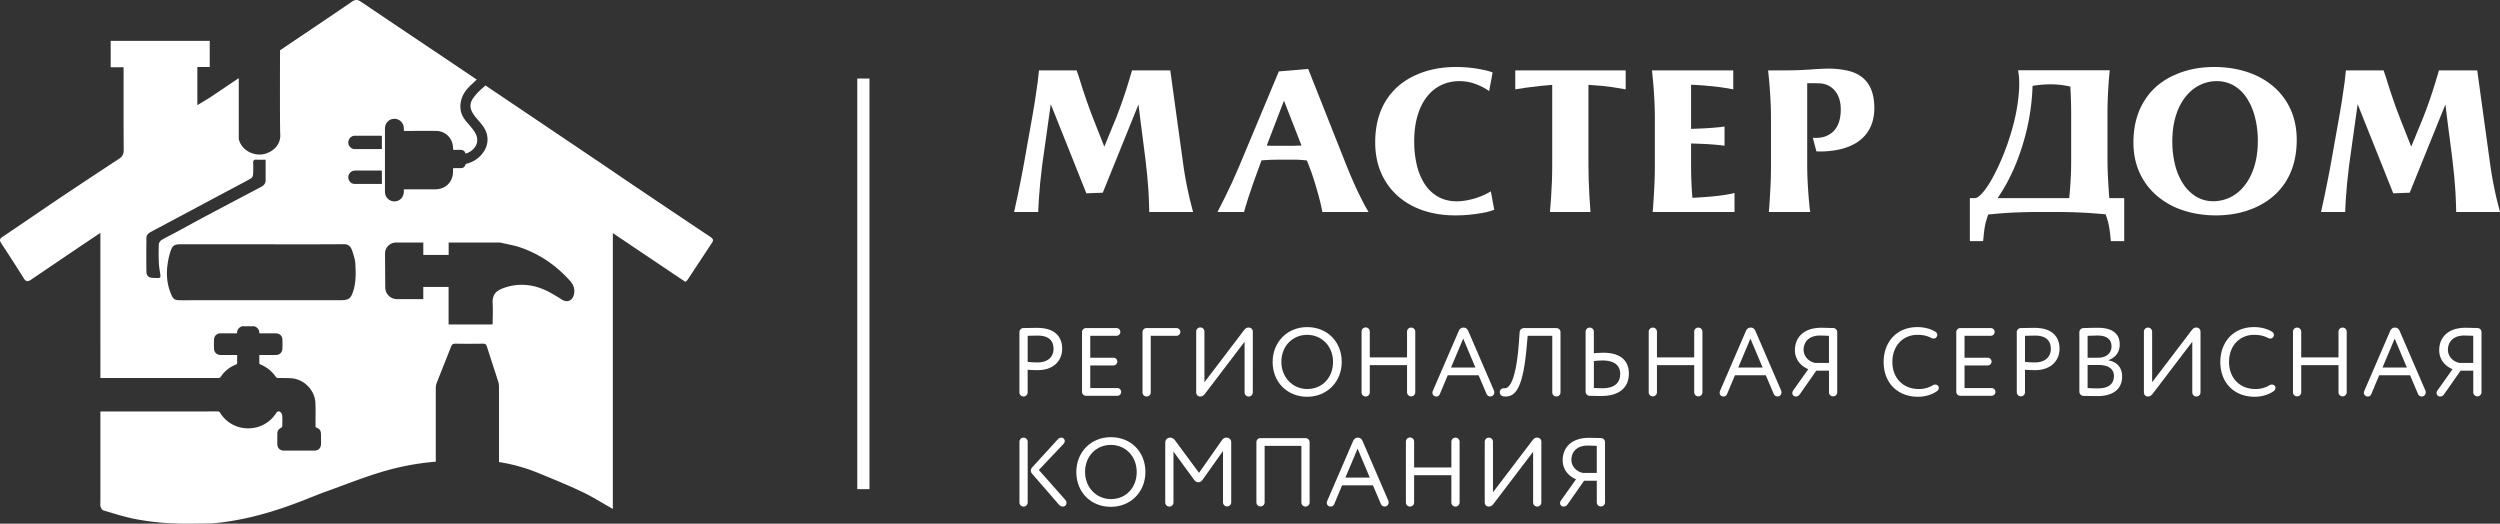<svg xmlns="http://www.w3.org/2000/svg" viewBox="0 0 4291.22 898.88"><rect x="0" y="0" width="4291.22" height="898.88" fill="#333333" stroke="none"/><defs><style>.cls-1{fill:#fff;}</style></defs><title>logoРесурс 1</title><g id="Слой_2" data-name="Слой 2"><g id="Слой_1-2" data-name="Слой 1"><path class="cls-1" d="M2008.76,120.79l22.55,163.47q3.35,24.66,10.57,56.19,1.74,7.57,6,23.43h-75.22q0-9.51-1.22-34.53-1.59-25.19-5.3-56-3.52-29.23-8.27-64.3-1.93-14.61-3.7-29.76l-61.28,151.48-28.19,1.06-7-17.44-9.16-23.08-20.79-52.14-6.86-17.08-9.69-24.31-7.59-19L1788.93,283.2q-4,31.19-5.81,59.72c-.47,8.1-.81,15.09-1.06,21h-41.39l.88-3.7,2.11-10q2.65-11.28,7-33.3,5.26-26.05,7.74-40.68l13.39-75.22q5.13-28.18,8.46-53.89.71-4.59.88-5.82c.82-6.34,1.6-13.15,2.29-20.44h64.65l3.7,10.75q6,20.09,13.74,42.27,6.87,19.38,12,32.24l18,45.62,20.61-50.2q11.61-29.76,20.07-57.6c1.66-5.16,2.88-9.27,3.7-12.33l1.41-4.57,1.78-6.18Z"/><path class="cls-1" d="M2245.5,118.33,2311,283.56q13.74,34.33,26.06,58.3,5.11,10.56,12,22H2269.8l-1.41-7.4q-4-18.84-12.14-45.09-4.23-13.92-10.4-29.42l-2.64-6.52-5.11-.53c-4.7-.47-9.5-.75-14.45-.88h-29.41q-14.44,0-28.89,1.24Q2150.92,314,2143,338.51q-7.41,23.25-7.58,25.37h-45.62q13.73-26.25,25-50.74,4.23-9.33,12.32-28l68-162.58Zm-71.17,131.58c3.06.24,5.7.35,7.93.35h37.87c2.7,0,5.93-.11,9.69-.35h4.23l-30.13-77.15Z"/><path class="cls-1" d="M2564.85,360l-4.41,1.59q-10.72,3.87-34.18,6.52a234.24,234.24,0,0,1-28.69,1.58q-30,0-55.23-8.63t-43.42-25a112.06,112.06,0,0,1-28.45-39.81q-9.93-23.25-9.95-51.61,0-44,20.09-74.51,18.3-27.65,51.08-41.93,30.11-13.2,67.63-13.2a220.36,220.36,0,0,1,46,4.75,106.25,106.25,0,0,1,16.74,4.58l-6,32.06q-12.16-9-30.29-14.44a77.85,77.85,0,0,0-21-2.65,71.11,71.11,0,0,0-30.37,6.52A68.18,68.18,0,0,0,2450,165.19q-10.73,13.2-16.64,32.85t-5.9,44.82a173.29,173.29,0,0,0,4.39,40,104.69,104.69,0,0,0,13,32.06,67.23,67.23,0,0,0,23.34,22.63q14,8,32.5,8,12.33,0,28.19-4.23a118.8,118.8,0,0,0,21.67-8.28c1.28-.59,3.39-1.7,6.33-3.35l2.11-1.41Z"/><path class="cls-1" d="M2663.82,312.44q.55-14.26.54-28.71V145.64q-19.2,1.41-44.22,4.75-8.08,1.06-19.19,3V120.79h189.52v32.59q-21.64-4-38.73-5.81-14.29-1.23-25.2-1.93V283.73q0,23.77,1.75,54.43,1.08,16.92,1.78,25.72h-69.58Q2662.61,340.1,2663.82,312.44Z"/><path class="cls-1" d="M2840,312.44q.54-14.26.53-28.71V201.47q0-23.78-2.45-54.78c-.6-6.93-1.41-15.55-2.48-25.9h139.51v32.59a384.13,384.13,0,0,0-41.74-5.81q-13.59-1.41-30.66-2.12V221.2q25.38-.7,44.21-2.47c5.39-.47,9.81-1,13.22-1.58v32.94q-13.92-1.77-31-2.82l-26.43-1.06v37.52q0,28.36,2.29,55.84,35-1.76,55-4.93,11.28-1.77,17.25-3.36v32.6H2836.79Q2838.56,344.5,2840,312.44Z"/><path class="cls-1" d="M3111.75,236.52l4.58.18a50.6,50.6,0,0,0,14.26-1.76q12.33-3.69,19.38-12.86,9.69-12.32,9.69-34.17,0-21-10.92-33.11a34.05,34.05,0,0,0-10.91-8.2,37.17,37.17,0,0,0-12.86-3.44q-7-.34-11.1-.34h-11.81V283.73q0,23.77,2.47,54.43,1,13.74,2.64,25.72h-71q1.79-19.38,3.17-51.44c.37-9.51.53-19.08.53-28.71V201.47q0-23.78-2.45-54.78-.88-10.4-2.48-25.9h31.36q18.86,0,40.51-1.4,20.61-1.59,31.7-1.59a145.2,145.2,0,0,1,35.06,4q15.86,4,26.43,14,17.26,16.74,17.25,49.5,0,19.2-7,33.55a61.92,61.92,0,0,1-20,23.69q-12.69,9-30.39,13.39a151.25,151.25,0,0,1-39,4h-3Z"/><path class="cls-1" d="M3381.25,413.9V340.09h8.46c3.05,0,6.56-2.11,10.57-6.33q12.84-12.87,27.29-42.8A419.51,419.51,0,0,0,3453.12,224q10.9-37.7,12.67-71.69.18-2.82.18-8.28a126.9,126.9,0,0,0-1.94-23.43h157.31q-2.3,22.55-3.35,47.91-.52,13.4-.53,26.95V272.1q0,18.51,1.22,39.46,1.08,18.31,1.94,28.53h25.55V413.9h-22.91L3622,401.05q-1.92-14.82-4-21.67c-1.66-5.53-2.89-9.34-3.7-11.46q-41.58-4-80.86-4H3494q-19.2,0-43.87,1.23-12.84.69-32.93,2.64l-4.41.36a53.26,53.26,0,0,0-2.29,7,40.78,40.78,0,0,1-1.23,4.05q-2.45,7.94-4,21.85L3404,413.9Zm136.34-269.15a191.29,191.29,0,0,0-28.72,2.65,380.78,380.78,0,0,1-16.72,100.22q-16.23,53.37-43.34,92.47h123q3.34-34,3.33-62.7V195.48q0-21.49-1.41-46.85c-4.68-1.06-9.62-1.94-14.78-2.64a146.8,146.8,0,0,0-16.92-1.24Z"/><path class="cls-1" d="M3747.37,361.06a131.94,131.94,0,0,1-45-25,112.85,112.85,0,0,1-29.86-39.81Q3662,273,3662,244.63q0-43.69,20.63-74.51,18.3-27.65,51.24-41.93Q3764,115,3800.48,115q30.81,0,56.88,8.62t45.09,25A111.94,111.94,0,0,1,3932,188.35q10.29,23.16,10.3,51.7,0,43.68-20.44,74.33-18.49,27.66-51.43,42.1-30.11,13.22-66.57,13.21Q3773.35,369.69,3747.37,361.06Zm-14-78.57a106.84,106.84,0,0,0,13.57,32.42,70.33,70.33,0,0,0,22.55,22.46,56.25,56.25,0,0,0,29.76,8,65.54,65.54,0,0,0,28.72-6.6,70.14,70.14,0,0,0,24.14-19.46q11.1-13.57,17.25-33.13t6.17-44.38a162.82,162.82,0,0,0-4.68-39.81,107.77,107.77,0,0,0-13.63-32.59,66.85,66.85,0,0,0-22.47-22.28,58.08,58.08,0,0,0-30-7.84,64.5,64.5,0,0,0-28.54,6.6,71,71,0,0,0-24,19.3q-11.1,13.56-17.28,33.2t-6.17,44.47A164.58,164.58,0,0,0,3733.35,282.49Z"/><path class="cls-1" d="M4252.12,120.79l22.54,163.47q3.35,24.66,10.57,56.19,1.76,7.57,6,23.43H4216q0-9.51-1.23-34.53-1.59-25.19-5.29-56-3.52-29.23-8.28-64.3-1.94-14.61-3.7-29.76l-61.28,151.48L4108,331.82,4101,314.38l-9.15-23.08L4071,239.16l-6.87-17.08-9.69-24.31-7.58-19L4032.29,283.2q-4,31.19-5.81,59.72-.7,12.15-1.06,21H3984l.88-3.7,2.1-10q2.67-11.28,7-33.3,5.28-26.05,7.75-40.68l13.39-75.22q5.12-28.18,8.46-53.89.71-4.59.88-5.82,1.23-9.51,2.29-20.44h64.65l3.7,10.75q6,20.09,13.74,42.27,6.85,19.38,12,32.24l18,45.62,20.6-50.2q11.63-29.76,20.08-57.6,2.47-7.74,3.7-12.33l1.41-4.57,1.77-6.18Z"/><path class="cls-1" d="M1780.24,562.79c33.22,0,43,18,43,36,0,18.93-13.45,36.54-41.84,36.54-4.66,0-11.63-.16-17.44-.66v38.85a7.06,7.06,0,0,1-14.12,0V570.11a7,7,0,0,1,7-7C1764.46,563,1774.93,562.79,1780.24,562.79ZM1764,621.25c5.64.5,11.12.84,16.93.84,17.11,0,27.41-8.81,27.41-23.43,0-13.78-8.3-22.59-26.74-22.59-4.64,0-12.12.18-17.6.34Z"/><path class="cls-1" d="M1918.09,666.09a6.65,6.65,0,0,1,0,13.29h-53.82a7,7,0,0,1-7-7V570.11a7,7,0,0,1,7-7h52.16a6.64,6.64,0,0,1,0,13.28h-45V614h40a6.65,6.65,0,0,1,0,13.29h-40v38.85Z"/><path class="cls-1" d="M1975.22,576.41v97.15a7.06,7.06,0,0,1-14.12,0V570.11a7,7,0,0,1,7-7h51.32a6.64,6.64,0,0,1,0,13.28Z"/><path class="cls-1" d="M2150.41,673.56a7.05,7.05,0,0,1-14.1,0v-87l-67.6,88.85c-2.49,3.32-4.82,5.15-8.32,5.15-4.64,0-7.13-3-7.13-7.64V569.1a7.06,7.06,0,0,1,14.12,0v87l67.6-88.85c2.31-3,4.48-5,8-5,4.8,0,7.46,3,7.46,7.47Z"/><path class="cls-1" d="M2184.47,621.25c0-33.71,24.75-59.79,59.29-59.79,33.71,0,59.3,24.42,59.3,59.79,0,34.54-25.59,59.78-59.3,59.78S2184.47,656.63,2184.47,621.25Zm15,0c0,26.41,19.42,46.5,44.33,46.5,26.57,0,44.34-20.26,44.34-46.5,0-27.07-19.42-46.5-44.34-46.5C2218.52,574.75,2199.43,594.18,2199.43,621.25Z"/><path class="cls-1" d="M2422.28,562.3a7,7,0,0,1,7,6.8V673.56a7.06,7.06,0,0,1-14.11,0V626.74h-63.94v46.82a7.06,7.06,0,0,1-14.12,0V569.1a7.06,7.06,0,0,1,14.12,0v44.35h63.94V569.1A7,7,0,0,1,2422.28,562.3Z"/><path class="cls-1" d="M2538,644.17h-53l-13.29,31.72c-1.49,3.65-3.66,4.65-6.32,4.65a6.32,6.32,0,0,1-6.64-6.48,9.63,9.63,0,0,1,.66-3L2504,567.94c1.5-3.32,4.15-5.64,8.14-5.64s6.64,2.49,8,5.64l44.34,102.64a8.24,8.24,0,0,1,.51,2.82c0,3.65-2.5,7.14-6.81,7.14a7.14,7.14,0,0,1-6.64-4.65Zm-26.39-62.94-20.93,49.65h41.84Z"/><path class="cls-1" d="M2671.59,680.54a7,7,0,0,1-7.15-6.8V576.41h-42.19l-2,21.92c-6.16,66.11-18.28,82.21-35.71,82.21a27.94,27.94,0,0,1-3.66-.16c-3.64-.5-6.48-3-6.48-6.82v-1a6.8,6.8,0,0,1,7.15-6.15h1.66c7.32,0,19.27-12.61,24.08-80l1.16-16.45a7.41,7.41,0,0,1,7.32-6.8h56a7,7,0,0,1,6.8,6.8V673.74A7,7,0,0,1,2671.59,680.54Z"/><path class="cls-1" d="M2728.7,679.38a6.91,6.91,0,0,1-7-7V569.1a7.07,7.07,0,0,1,14.13,0v37.21c6.29-.51,12.44-.83,16.27-.83,30.06,0,43.84,13.95,43.84,35.87,0,24.42-17.27,38.36-47,38.36C2742,679.71,2734.69,679.54,2728.7,679.38Zm7.16-13.45c4.47.16,9.46.49,14.77.49,19.09,0,30.4-8,30.4-24.74,0-15.12-11.14-22.92-29.91-22.92a143.29,143.29,0,0,0-15.26,1Z"/><path class="cls-1" d="M2915.2,562.3a7,7,0,0,1,7,6.8V673.56a7.07,7.07,0,0,1-14.13,0V626.74h-63.93v46.82a7.07,7.07,0,0,1-14.13,0V569.1a7.07,7.07,0,0,1,14.13,0v44.35h63.93V569.1A7,7,0,0,1,2915.2,562.3Z"/><path class="cls-1" d="M3031,644.17h-53l-13.29,31.72c-1.51,3.65-3.66,4.65-6.31,4.65a6.32,6.32,0,0,1-6.65-6.48,9.63,9.63,0,0,1,.66-3l44.52-103.14c1.49-3.32,4.15-5.64,8.13-5.64s6.64,2.49,8,5.64l44.34,102.64a8.24,8.24,0,0,1,.51,2.82c0,3.65-2.5,7.14-6.81,7.14a7.12,7.12,0,0,1-6.64-4.65Zm-26.41-62.94-20.93,49.65h41.84Z"/><path class="cls-1" d="M3146.56,563a7.16,7.16,0,0,1,7,7.15V673.56a7.07,7.07,0,0,1-14.13,0V636.2h-21.74l-28.07,40.19c-1.67,2.49-3.82,4.15-7,4.15a5.79,5.79,0,0,1-6.13-6,7.55,7.55,0,0,1,1.49-4.33l25.9-36.53c-11.94-4.82-22.92-16-22.92-32.56,0-20.92,14-38.52,45.34-38.52C3131.94,562.63,3139.91,563,3146.56,563Zm-7.16,13.45c-3.82-.16-10.79-.5-15.78-.5-18.09,0-27.73,10.63-27.73,24.42,0,12.29,10,20.92,20.11,22.58h23.4Z"/><path class="cls-1" d="M3315,580.06c-6.48-3.48-14.12-5.31-23.58-5.31-25.25,0-43.17,18.93-43.17,46.5,0,27.73,18.41,46.5,45.33,46.5a45.62,45.62,0,0,0,24.08-6.47,7.9,7.9,0,0,1,4.15-1.17,6.24,6.24,0,0,1,5,2.32,5.25,5.25,0,0,1,1.16,3.34,7.39,7.39,0,0,1-3.17,5.64c-8.46,6-20.25,9.62-32.54,9.62-34.89,0-59-23.57-59-59.78,0-33.38,21.59-59.79,58-59.79,12.29,0,23.24,3.33,30.56,7.81a6.71,6.71,0,0,1,3.49,5.65,6,6,0,0,1-1,3.16,5.85,5.85,0,0,1-5.31,3A8.67,8.67,0,0,1,3315,580.06Z"/><path class="cls-1" d="M3418.76,666.09a6.65,6.65,0,0,1,0,13.29h-53.82a7,7,0,0,1-7-7V570.11a7,7,0,0,1,7-7h52.16a6.64,6.64,0,0,1,0,13.28h-45V614h40a6.65,6.65,0,0,1,0,13.29h-40v38.85Z"/><path class="cls-1" d="M3492.16,562.79c33.21,0,43,18,43,36,0,18.93-13.45,36.54-41.84,36.54-4.66,0-11.63-.16-17.43-.66v38.85a7.07,7.07,0,0,1-14.13,0V570.11a7,7,0,0,1,7-7C3476.38,563,3486.84,562.79,3492.16,562.79Zm-16.27,58.46c5.64.5,11.12.84,16.94.84,17.09,0,27.39-8.81,27.39-23.43,0-13.78-8.3-22.59-26.73-22.59-4.66,0-12.12.18-17.6.34Z"/><path class="cls-1" d="M3638.47,591.36c0,14.62-8.79,23.24-19.93,27.07,14.45,2.49,24.08,11.79,24.08,27.73,0,23.59-18.09,33.72-42.17,33.72-7.48,0-17.11-.17-24.26-.34a7.38,7.38,0,0,1-7-7.13V570.27a7.16,7.16,0,0,1,7-7.14c7.15-.17,17.11-.5,24.91-.5C3628.84,562.63,3638.47,575.25,3638.47,591.36ZM3583.34,614h18.6c12.29,0,22.42-6.82,22.42-19.44,0-12.12-8.15-18.6-23.58-18.6-6.16,0-13.29.34-17.44.5Zm0,52c3.82.33,11.28.66,17.93.66,17.11,0,27.24-7,27.24-21.25,0-12.3-9.64-18.94-26.41-18.94h-18.76Z"/><path class="cls-1" d="M3777.13,673.56a7.05,7.05,0,0,1-14.1,0v-87l-67.6,88.85c-2.49,3.32-4.82,5.15-8.29,5.15-4.66,0-7.16-3-7.16-7.64V569.1a7.07,7.07,0,0,1,14.13,0v87l67.59-88.85c2.31-3,4.48-5,8-5,4.81,0,7.46,3,7.46,7.47Z"/><path class="cls-1" d="M3892.91,580.06c-6.48-3.48-14.13-5.31-23.59-5.31-25.25,0-43.19,18.93-43.19,46.5,0,27.73,18.43,46.5,45.35,46.5a45.59,45.59,0,0,0,24.08-6.47,7.9,7.9,0,0,1,4.15-1.17,6.24,6.24,0,0,1,5,2.32,5.17,5.17,0,0,1,1.14,3.34,7.3,7.3,0,0,1-3.14,5.64c-8.47,6-20.26,9.62-32.54,9.62-34.9,0-59-23.57-59-59.78,0-33.38,21.6-59.79,58-59.79,12.29,0,23.24,3.33,30.56,7.81a6.69,6.69,0,0,1,3.48,5.65,6,6,0,0,1-1,3.16,5.86,5.86,0,0,1-5.32,3A8.6,8.6,0,0,1,3892.91,580.06Z"/><path class="cls-1" d="M4021.11,562.3a7,7,0,0,1,7,6.8V673.56a7.06,7.06,0,0,1-14.11,0V626.74H3950v46.82a7.07,7.07,0,0,1-14.13,0V569.1a7.07,7.07,0,0,1,14.13,0v44.35H4014V569.1A7,7,0,0,1,4021.11,562.3Z"/><path class="cls-1" d="M4136.86,644.17h-53l-13.29,31.72c-1.49,3.65-3.66,4.65-6.31,4.65a6.32,6.32,0,0,1-6.65-6.48,9.63,9.63,0,0,1,.66-3l44.51-103.14c1.5-3.32,4.15-5.64,8.14-5.64s6.64,2.49,8,5.64l44.34,102.64a8.24,8.24,0,0,1,.51,2.82c0,3.65-2.5,7.14-6.81,7.14a7.14,7.14,0,0,1-6.64-4.65Zm-26.39-62.94-20.93,49.65h41.84Z"/><path class="cls-1" d="M4252.47,563a7.16,7.16,0,0,1,7,7.15V673.56a7.07,7.07,0,0,1-14.13,0V636.2h-21.75l-28.06,40.19c-1.66,2.49-3.82,4.15-7,4.15a5.78,5.78,0,0,1-6.15-6,7.55,7.55,0,0,1,1.49-4.33l25.92-36.53c-12-4.82-22.94-16-22.94-32.56,0-20.92,14-38.52,45.34-38.52C4237.85,562.63,4245.82,563,4252.47,563Zm-7.16,13.45c-3.82-.16-10.79-.5-15.78-.5-18.09,0-27.71,10.63-27.71,24.42,0,12.29,10,20.92,20.09,22.58h23.4Z"/><path class="cls-1" d="M1757,751.23a7,7,0,0,1,7,6.8V862.49a7.06,7.06,0,0,1-14.12,0V758A7,7,0,0,1,1757,751.23Zm14.29,61.6a7.61,7.61,0,0,1-1.82-5,8.12,8.12,0,0,1,2-5.31L1815,754.87c2-2.32,4.15-3.64,6.48-3.64a5.83,5.83,0,0,1,6.15,5.64,7.9,7.9,0,0,1-2.49,5.47l-42,44.35,45,50.82a8.55,8.55,0,0,1,2.5,5.81,6.21,6.21,0,0,1-6.48,6.15c-3,0-5-1.49-7-3.82Z"/><path class="cls-1" d="M1847.49,810.17c0-33.7,24.75-59.78,59.3-59.78,33.7,0,59.29,24.41,59.29,59.78,0,34.55-25.59,59.79-59.29,59.79S1847.49,845.56,1847.49,810.17Zm15,0c0,26.41,19.42,46.51,44.34,46.51,26.57,0,44.33-20.26,44.33-46.51,0-27.06-19.42-46.5-44.33-46.5C1881.54,763.67,1862.45,783.11,1862.45,810.17Z"/><path class="cls-1" d="M2064.4,823.3c-2.31,3.16-4.8,4.48-7.46,4.48-2.49,0-5.15-1.32-7.48-4.48l-35.2-48.16v87.35a7.06,7.06,0,0,1-14.12,0V760.19c0-5.32,3.33-9,8.13-9,4.34,0,7,2.32,9.14,5.31l40.69,55.14,39-55.64c1.66-2.49,4.32-4.81,8.14-4.81a7.8,7.8,0,0,1,8.14,8V862.49a7.06,7.06,0,0,1-14.11,0V774.14Z"/><path class="cls-1" d="M2240.94,752.05a7,7,0,0,1,7,7V862.49a7.06,7.06,0,0,1-14.12,0V765.34h-63.1v97.15a7.07,7.07,0,0,1-14.13,0V759a7,7,0,0,1,7-7Z"/><path class="cls-1" d="M2356.69,833.1h-53l-13.28,31.72c-1.5,3.65-3.66,4.65-6.32,4.65a6.32,6.32,0,0,1-6.64-6.48,9.61,9.61,0,0,1,.65-3l44.52-103.14c1.49-3.32,4.15-5.64,8.14-5.64s6.64,2.49,8,5.64l44.33,102.64a8,8,0,0,1,.51,2.82c0,3.65-2.49,7.14-6.8,7.14a7.15,7.15,0,0,1-6.65-4.65Zm-26.39-63-20.93,49.66h41.84Z"/><path class="cls-1" d="M2498.36,751.23a7,7,0,0,1,7,6.8V862.49a7.05,7.05,0,0,1-14.1,0V815.66h-63.94v46.83a7.06,7.06,0,0,1-14.12,0V758a7.06,7.06,0,0,1,14.12,0v44.35h63.94V758A7,7,0,0,1,2498.36,751.23Z"/><path class="cls-1" d="M2645.67,862.49a7.05,7.05,0,0,1-14.1,0v-87L2564,864.32c-2.5,3.32-4.83,5.15-8.32,5.15-4.64,0-7.14-3-7.14-7.64V758a7.07,7.07,0,0,1,14.13,0v87l67.59-88.86c2.31-3,4.48-5,8-5,4.81,0,7.46,3,7.46,7.47Z"/><path class="cls-1" d="M2748,751.89a7.15,7.15,0,0,1,7,7.14V862.49a7.07,7.07,0,0,1-14.13,0V825.13h-21.75L2691,865.32c-1.68,2.49-3.82,4.15-7,4.15a5.79,5.79,0,0,1-6.13-6,7.52,7.52,0,0,1,1.49-4.32l25.9-36.54c-11.94-4.81-22.92-15.94-22.92-32.55,0-20.92,14-38.53,45.34-38.53C2733.36,751.55,2741.33,751.89,2748,751.89Zm-7.16,13.45c-3.82-.16-10.79-.5-15.78-.5-18.09,0-27.73,10.63-27.73,24.41,0,12.3,10,20.92,20.11,22.59h23.4Z"/><rect class="cls-1" x="1471.5" y="134.8" width="20.93" height="704.82"/><path class="cls-1" d="M1219.25,406.56q-68.68-45.8-137.11-92c-16.62-11.19-33.11-22.58-49.72-33.77q-99.51-67.06-199.06-134.07c-3.31,2.83-6.63,5.64-9.73,8.66a95.46,95.46,0,0,0-11.57,13.22c-5.85,8.31-5.9,17.1-.42,25.76a70,70,0,0,0,4.63,6.57c4.08,5,8.55,9.78,12.4,15,11.79,15.91,10.73,35.18-2.54,49.89a49.86,49.86,0,0,1-24.64,15.07,3.72,3.72,0,0,0-3,2.64c-1.1,3.32-3.69,4.93-7.12,5.05-3.71.12-7.44.05-11.16.08-.82,0-1.64.08-2.56.13,0,2.06,0,3.79,0,5.51-.05,18-12.68,30.66-30.73,30.68q-23.88,0-47.76,0h-6c0,1.6.06,3.15,0,4.68-.44,9.34-7.62,16.24-16.62,16s-15.77-7.38-15.78-16.59q0-54.26,0-108.51a18.66,18.66,0,0,1,.88-5.59,16.15,16.15,0,0,1,31.43,3.87c.16,1.94.18,3.88.27,5.89h1.57c18.09,0,36.17-.21,54.25,0a28.93,28.93,0,0,1,28,24.29c.43,2.61.49,5.28.75,8.18,3.33,0,6.61.1,9.87,0,5.17-.18,9.83.42,11.26,6.54a31.53,31.53,0,0,0,12.83-7.27c7.32-7,9.38-16.74,5.07-25.85a52.38,52.38,0,0,0-6.07-9.61c-3.76-4.85-8-9.31-11.82-14.13-9-11.41-11-24.12-6.56-37.88,3.2-9.86,9.76-17.39,17.17-24.31l8.64-8.11-22.81-15.36C736.85,81.77,678.13,42.55,619.65,3c-5.93-4-10-4-15.9.08-28.56,19.72-57.44,39-86.21,58.39Q499.11,73.9,480.66,86.32c-.15,57.88-.25,134.75.38,144.2,1.16,17.64-11.71,29.52-26.54,33.61-16.95,4.69-37.7-4.83-43.66-22.15a12.37,12.37,0,0,1-1-3.85c0-11.25,0-56.09,0-104.06q-23.14,15.59-46.27,31.19c-7.76,5.22-15.93,9.83-24.82,15.27V115H360V70.13H190v45.32h22.16c0,48.09-.2,95,.2,141.86.06,7.27-2.3,11.51-8.1,15.31q-50,32.78-99.72,66C71,361.11,37.88,384.11,4.33,406.49c-6,4-4.94,6.92-1.66,11.9q19.62,29.73,38.53,59.94c3.53,5.64,7.44,4.89,11.71,2,26.37-17.76,52.64-35.68,79-53.5,12.86-8.7,25.78-17.31,40.4-27.11V648.88c75.23,0,183.81,0,201.8,0,2.29,0,3.76-.5,5.15-2.58a53.92,53.92,0,0,1,25-20.22c2.27-.92,3-2,2.85-4.39-.2-4-.05-8-.05-12.35h-7.07c-7.07,0-14.15.05-21.22,0-6.55-.06-11.14-4.27-11.39-10.69-.22-5.27-.22-10.57,0-15.84.26-6.41,4.83-10.6,11.42-10.66,8.13-.09,16.26,0,24.39,0h3.75c-.12-6.17,3-10,8.39-12.12h21.55c5.17,2.21,8.45,5.79,8.28,12.12h5.1c7.71,0,15.42-.06,23.13,0,6.72.07,11.16,4.33,11.39,11,.18,5.06.18,10.14,0,15.2-.25,6.68-4.74,10.91-11.45,11-9.28.06-18.56,0-28.2,0,0,4.92-.07,9.63.07,14.33,0,.65.93,1.57,1.64,1.85a58.37,58.37,0,0,1,26.91,21.79,4.68,4.68,0,0,0,3.39,1.46c8,.27,16.08-.15,24,.6,21.56,2.05,39.41,20.86,40.27,42.49.5,12.55.17,25.13.22,37.69v3.68c7.86,3.26,9.36,5.54,9.36,14,0,5.07.06,10.14,0,15.21-.09,6.44-4.53,11-11,11q-26.46.12-52.91,0c-6.5,0-10.95-4.5-11.06-10.95-.09-6,0-12,0-18.06,0-4.82,2.35-8.12,6.65-10.27a3.78,3.78,0,0,0,1.83-2.68c.16-6.12.33-12.26-.08-18.36a9.36,9.36,0,0,0-3.08-5.77c-2.56-2.21-5.43-1.32-7.23,1.55-22.14,35.19-74.16,35.17-96.11-.09a4.8,4.8,0,0,0-4.76-2.61c-17.59.06-126.12.06-200.93.06V861.68c0,2.54-.6,5.29.18,7.55.88,2.56,2.58,6.16,4.66,6.77,18.57,5.47,37.09,11.54,56,15.13a459.36,459.36,0,0,0,61,7.14c22.62,1.19,45.35.27,68.07.27,89.85-7.11,166.62-43.91,194.6-53.81,34.42-12.17,68.34-26.08,103.36-36.15A448.42,448.42,0,0,1,748,792.44q0-63,0-126a28.92,28.92,0,0,1,2-10.19c8-20.42,16.25-40.72,24.19-61.15,1.51-3.88,3.47-5.26,7.71-5.19,15.74.28,31.49.23,47.23,0,3.73-.05,5.44,1.12,6.58,4.73,6.41,20.31,13.14,40.52,19.61,60.82a28.51,28.51,0,0,1,1.2,8.53q0,64.56,0,129.11A300.66,300.66,0,0,1,923,811.51c25.54,10.47,51.15,20.87,76.08,32.67,17.72,8.38,34.37,19,52.85,29.43V400.11l124.56,83.74c1.88-1.77,3-2.49,3.67-3.51q21.18-32,42.26-64.15C1225.37,411.69,1223.37,409.31,1219.25,406.56ZM599,239.6A10.83,10.83,0,0,1,609.33,233c15-.05,29.92,0,44.88,0a12.17,12.17,0,0,1,1.31.19v22.47a3.92,3.92,0,0,1-.72.23c-15.4,0-30.79,0-46.19,0a10.14,10.14,0,0,1-8.05-4.11A10.88,10.88,0,0,1,599,239.6ZM272.67,419.26c-.5,10.76-.46,21.58,0,32.34.31,6.9,1.7,13.75,2.69,20.6.49,3.4-.7,5.2-4.28,5.07-3.36-.12-6.73-.18-10.08-.38-6.18-.37-9.58-4.26-9.67-9.88-.33-19.53-.21-39.07,0-58.6,0-6.21,4.88-8.88,9.64-11.42q60.6-32.33,121.21-64.66c16.21-8.65,32.53-17.1,48.59-26,1.94-1.08,3.44-4.46,3.63-6.89a179.35,179.35,0,0,0,.14-19.54c-.14-4.22,1.11-6.2,5.73-5.86,4.9.36,9.85.08,15.66.08,0,12.61.09,24.26,0,35.91-.06,5.62-3.9,8.76-8.38,11.13-31.67,16.74-63.4,33.35-95,50.15-16.38,8.7-32.56,17.74-48.88,26.54-8.68,4.68-17.62,8.92-26.09,14C275.15,413.18,272.79,416.65,272.67,419.26Zm333.78,80c-3.94,12.46-7.49,16-20.64,16q-136.48,0-273,.1c-13.5,0-15.4,0-21-15.32-5.21-14.35-6.41-29.71-4.34-45a130.24,130.24,0,0,1,4.93-22.83c3.61-11,6.94-12.94,17.91-12.93H449.2v.05c47,0,93.92.23,140.88-.2,9-.08,12.36,5,14.57,11.59,2.44,7.34,5,15,5.36,22.61C610.79,468.72,611.24,484.12,606.45,499.28Zm49.07-183.82a3.2,3.2,0,0,1-.71.26c-15.4,0-30.79.06-46.19,0a10.22,10.22,0,0,1-8.54-4.71,10.88,10.88,0,0,1-1-11.77c2.18-4.34,5.89-6.44,10.72-6.45q21.93,0,43.86,0c.58,0,1.15.13,1.82.2Zm329.66,190c-2.5,10.7-11.52,14.62-20.78,8.77-14.74-9.31-29.53-18.45-46.72-22.61a90.73,90.73,0,0,0-53.77,3c-11.8,4.35-19.14,10.57-18.27,26,.66,11.57.06,23.2,0,34.8,0,.37-.3.74-.67,1.56H770V492.48H726.55v21H681.49a20.2,20.2,0,0,1-20.2-20.06c-.12-17.05-.27-41.35-.4-58.11a18.91,18.91,0,0,1,18.92-19h46.8v21.25h43.51V416.29H858.4c12,2.9,24.38,4.81,36,8.87,32.89,11.51,60.72,30.9,84,56.81C984.41,488.68,987.29,496.39,985.18,505.43Z"/></g></g></svg>